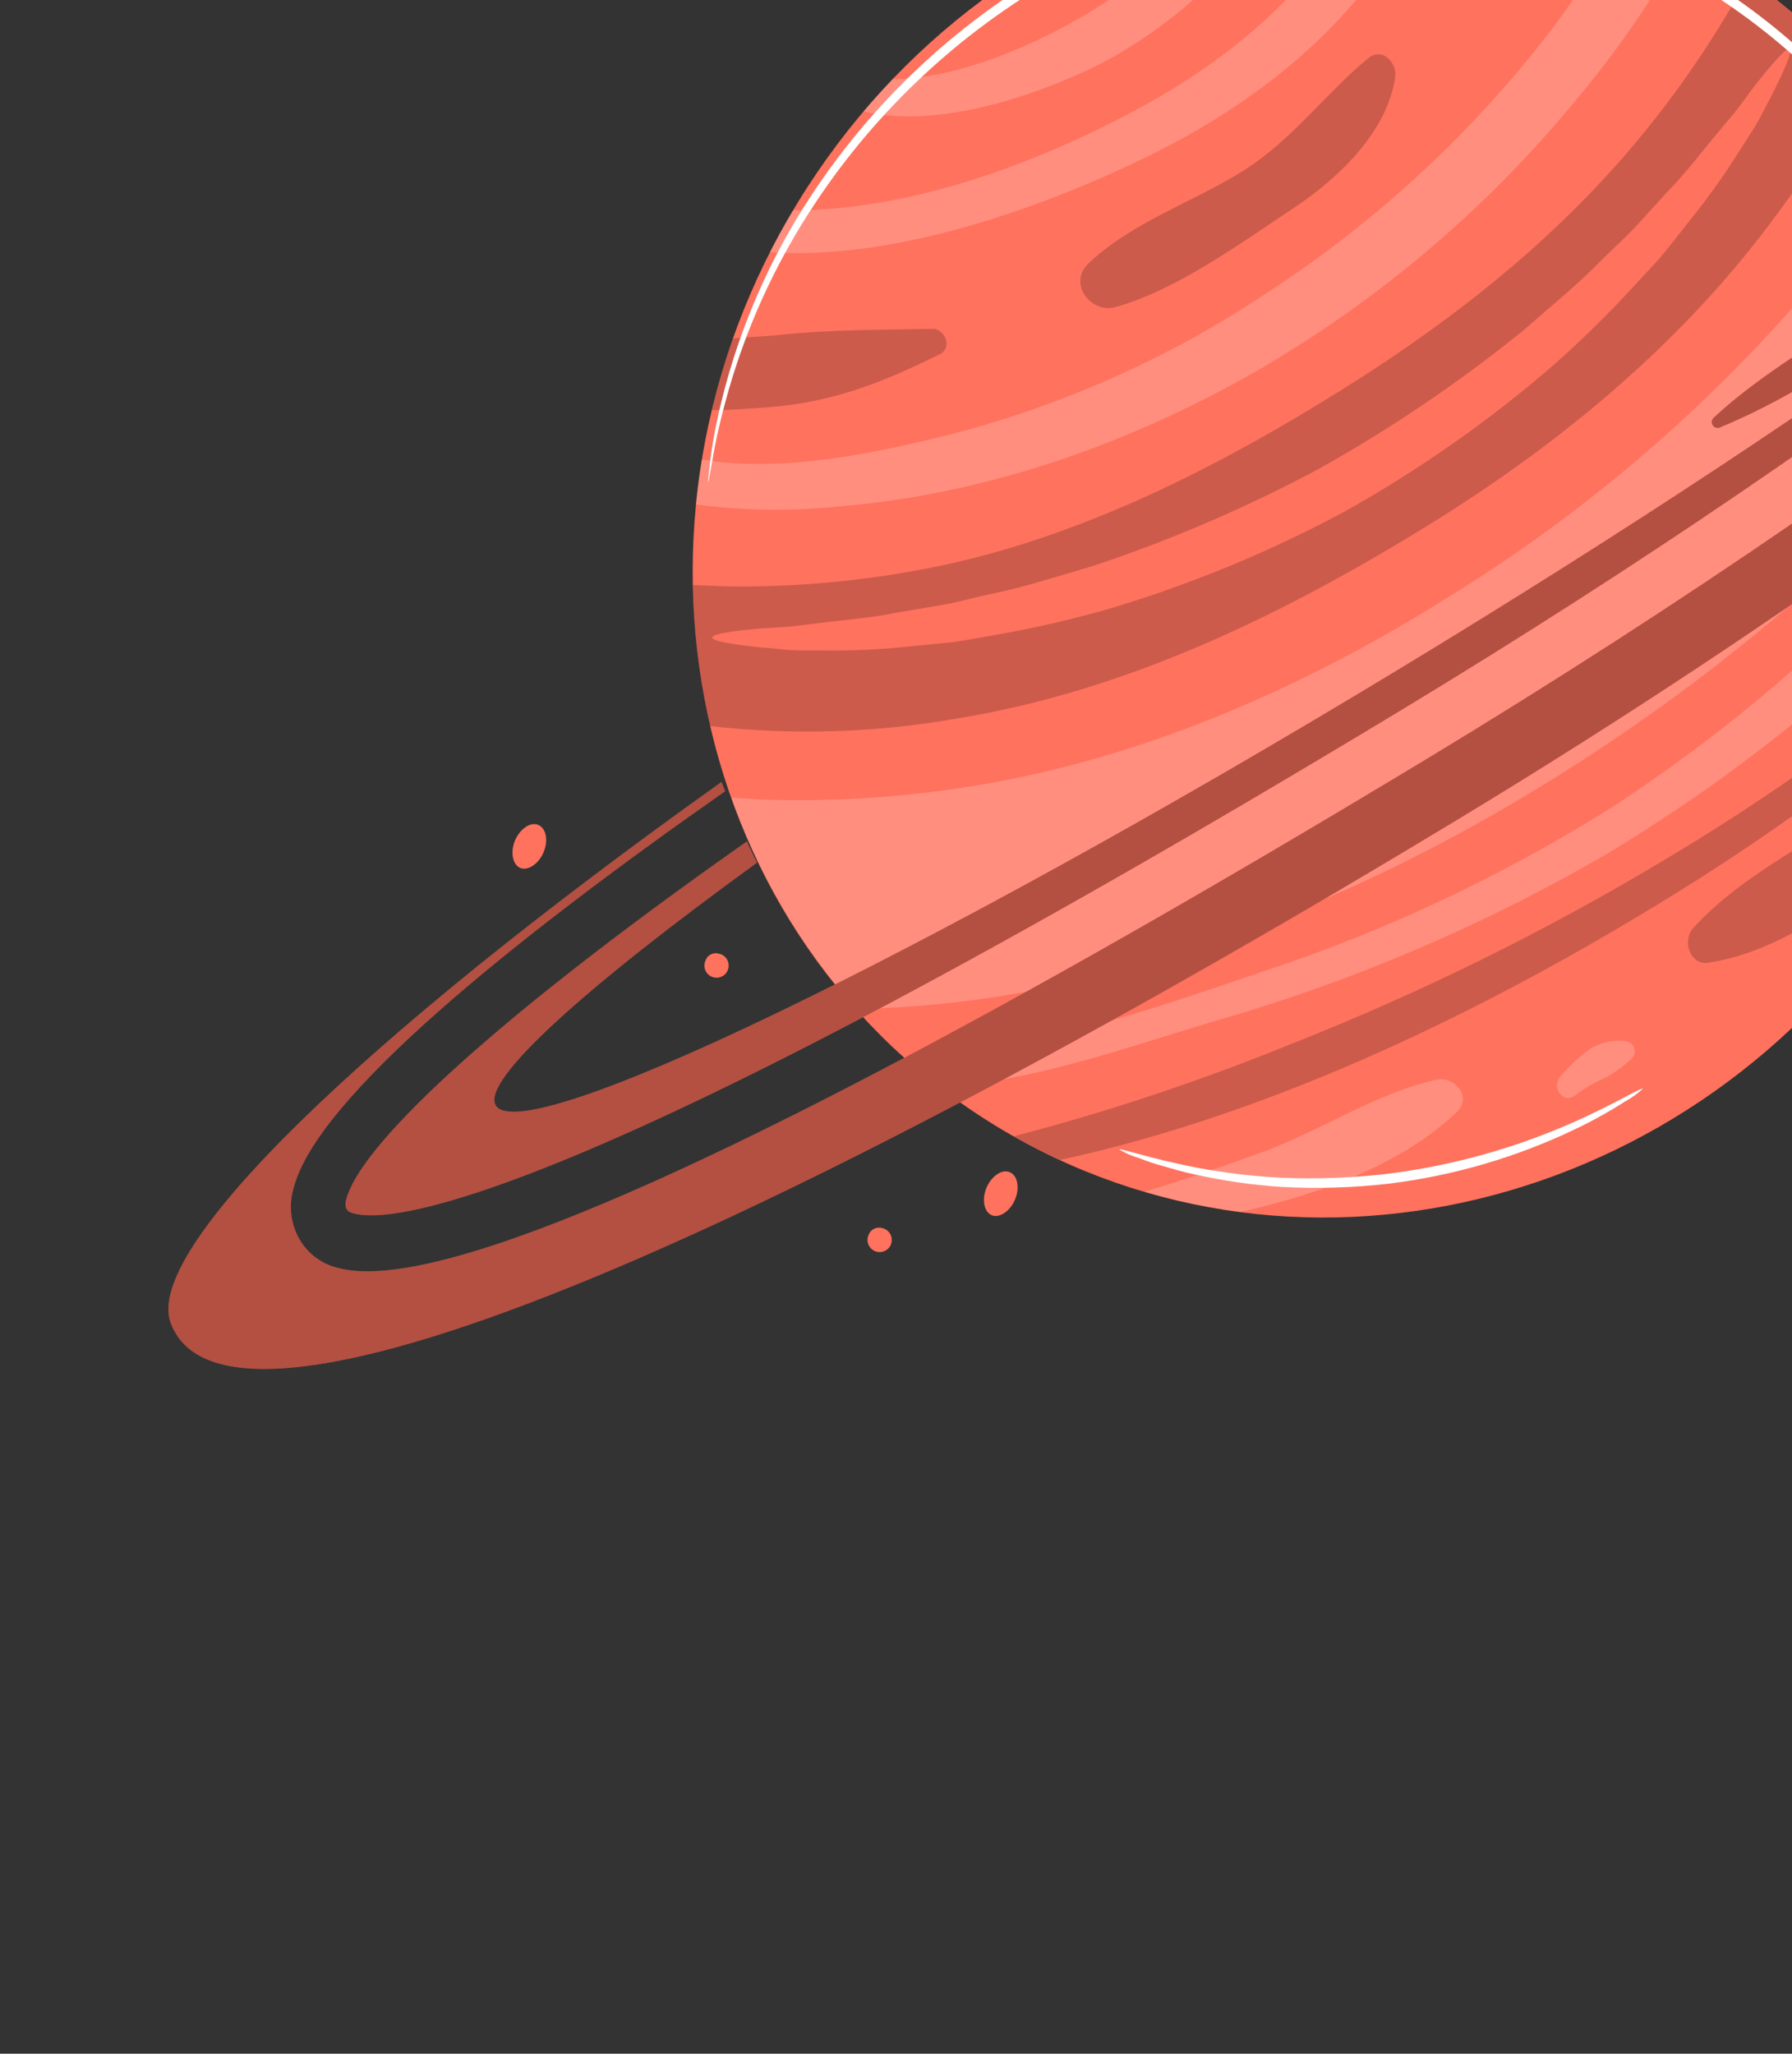 <svg width="144" height="165" viewBox="0 0 144 165" fill="none" xmlns="http://www.w3.org/2000/svg">
<rect x="0" y="0" width="144" height="165" fill="#333333" stroke="none"/>
<path d="M152.876 71.896C169.41 46.314 163.116 12.845 138.818 -2.858C114.521 -18.562 81.42 -10.554 64.886 15.027C48.352 40.609 54.646 74.078 78.944 89.782C103.242 105.486 136.342 97.478 152.876 71.896Z" fill="#FF725E"/>
<g opacity="0.2">
<path d="M61.765 32.714C66.851 32.336 70.945 30.732 75.532 28.448C76.582 27.925 75.918 26.41 74.949 26.425C70.745 26.508 66.73 26.463 62.512 26.924C61.378 27.035 60.158 27.082 58.904 27.189C58.233 29.079 57.663 31.004 57.198 32.955C58.769 32.958 60.341 32.82 61.765 32.714Z" fill="black"/>
<path d="M67.537 40.676C78.769 39.742 89.785 36.005 99.825 30.457C110.093 24.713 119.196 17.099 126.664 8.007C130.015 4.018 132.969 -0.288 135.483 -4.851C133.887 -5.715 132.244 -6.491 130.563 -7.175C128.637 -3.257 126.281 0.435 123.538 3.831C117.423 11.484 110.124 18.111 101.918 23.46C94.12 28.676 85.499 32.539 76.418 34.888C70.668 36.332 62.865 38.042 56.39 36.912C56.199 38.111 56.043 39.316 55.92 40.528C59.773 41.038 63.673 41.088 67.537 40.676Z" fill="white"/>
<path d="M87.835 5.422C92.881 3.004 101.466 -3.476 103.039 -10.23C101.205 -9.943 99.388 -9.557 97.596 -9.072C97.441 -8.722 97.272 -8.364 97.084 -8.019C95.093 -4.436 91.759 -1.73 88.425 0.435C84.519 2.965 77.543 6.329 71.723 6.365C70.923 7.206 70.156 8.052 69.391 8.947C75.238 10.363 82.92 7.777 87.835 5.422Z" fill="white"/>
<path d="M76.906 57.725C90.396 55.53 102.87 49.523 114.669 42.258C125.419 35.633 135.329 27.448 142.878 17.093C145.387 13.729 147.616 10.165 149.541 6.436C146.858 3.331 143.806 0.565 140.452 -1.8C137.761 3.166 134.552 7.832 130.877 12.121C123.922 20.259 115.316 26.781 106.276 32.271C96.788 38.074 86.594 43.073 75.877 45.39C70.597 46.514 65.217 47.095 59.819 47.122C58.419 47.131 57.022 47.057 55.678 47.004C55.744 50.819 56.21 54.617 57.068 58.335C63.676 59.083 70.356 58.878 76.906 57.725Z" fill="black"/>
<path d="M103.697 83.9C96.456 86.847 89.03 89.317 81.467 91.295C82.677 91.98 83.924 92.616 85.194 93.193C102.547 89.413 119.677 81.04 134.49 71.877C143.914 66.058 152.783 59.384 160.983 51.939C161.201 50.849 161.395 49.75 161.536 48.622C152.984 56.322 143.697 63.165 133.808 69.051C124.196 74.82 114.125 79.786 103.697 83.9Z" fill="black"/>
<path d="M92.324 12.518C99.386 9.038 105.994 4.274 110.728 -2.242C112.662 -4.867 114.278 -7.712 115.544 -10.717C113.921 -10.844 112.27 -10.906 110.6 -10.878C109.592 -8.344 108.241 -5.96 106.584 -3.794C102.533 1.616 97.035 5.776 91.183 8.888C82.8 13.347 73.072 16.868 63.722 16.897C63.065 18.005 62.438 19.125 61.862 20.264C72.149 20.956 84.182 16.509 92.324 12.518Z" fill="white"/>
<path d="M161.755 34.84C158.756 38.764 155.546 42.521 152.138 46.095C145.341 53.194 137.752 59.492 129.522 64.866C120.733 70.383 111.308 74.815 101.453 78.065C92.395 81.153 82.274 84.679 72.629 84.915C73.55 85.747 74.501 86.553 75.483 87.316C82.873 86.95 90.779 84.074 97.476 82.078C108.379 78.958 118.861 74.518 128.689 68.858C141.308 61.336 152.594 51.776 162.088 40.566L162.083 40.021C162.057 38.296 161.942 36.552 161.755 34.84Z" fill="white"/>
<path d="M126.01 61.816C137.883 54.274 149.116 44.99 158.176 34.026C159.15 32.848 160.126 31.616 161.064 30.384C159.781 23.714 157.201 17.361 153.47 11.686C150.775 16.264 147.66 20.582 144.166 24.584C136.121 33.703 126.768 41.578 116.412 47.952C105.786 54.641 94.15 59.873 82.019 62.437C75.522 63.798 68.892 64.412 62.256 64.268C61.107 64.244 59.944 64.163 58.77 64.084C60.985 70.344 64.395 76.113 68.812 81.071C73.705 80.964 78.58 80.44 83.384 79.504C98.48 76.494 112.824 70.189 126.01 61.816Z" fill="white"/>
<path d="M109.969 4.659C106.443 7.574 103.882 11.21 99.907 13.718C95.933 16.225 91.017 17.811 87.488 21.14C85.734 22.785 87.716 25.224 89.619 24.676C94.536 23.319 99.777 19.48 104.101 16.615C107.609 14.265 111.5 10.548 112.113 6.185C112.268 5.077 111.116 3.761 109.969 4.659Z" fill="black"/>
<path d="M127.612 84.384C126.783 85.006 126.028 85.721 125.364 86.517C124.646 87.361 125.622 88.736 126.565 88.01C127.255 87.479 128.007 87.035 128.804 86.686C129.592 86.284 130.321 85.776 130.971 85.176C131.124 85.081 131.243 84.938 131.308 84.769C131.373 84.601 131.381 84.416 131.331 84.242C131.282 84.068 131.177 83.915 131.033 83.806C130.889 83.698 130.713 83.639 130.532 83.639C129.501 83.527 128.464 83.791 127.612 84.384Z" fill="white"/>
<path d="M151.273 63.656C146.403 67.313 140.193 70.01 136.068 74.558C135.142 75.581 135.808 77.581 137.279 77.348C143.679 76.385 149.663 71.398 154.747 67.491L155.991 66.513C157.594 63.345 158.896 60.034 159.879 56.622C157.043 59.051 154.198 61.416 151.273 63.656Z" fill="black"/>
<path d="M117.037 89.37C118.379 88.104 116.837 86.444 115.448 86.746C110.63 87.788 106.088 90.872 101.383 92.584C98.285 93.71 95.157 94.776 92.01 95.752C94.516 96.487 97.075 97.026 99.665 97.364C106.163 95.933 112.642 93.539 117.037 89.37Z" fill="white"/>
</g>
<path d="M132.001 87.482C131.576 87.877 131.103 88.215 130.593 88.491C129.271 89.339 127.895 90.1 126.474 90.769C121.771 93.009 116.737 94.473 111.566 95.103C108.719 95.43 105.849 95.516 102.988 95.359C100.653 95.21 98.335 94.877 96.053 94.364C95.075 94.173 94.216 93.899 93.453 93.686C92.8 93.509 92.157 93.294 91.529 93.043C90.975 92.883 90.444 92.653 89.948 92.36C89.997 92.216 92.278 93.056 96.166 93.812C98.431 94.239 100.723 94.512 103.025 94.628C105.843 94.74 108.667 94.634 111.469 94.311C116.562 93.677 121.536 92.311 126.238 90.254C129.845 88.669 131.902 87.334 132.001 87.482Z" fill="white"/>
<path d="M143.811 3.941C144.026 4.099 143.507 5.432 142.298 7.801L141.268 9.761C140.889 10.43 140.374 11.178 139.868 11.979C138.738 13.794 137.506 15.544 136.179 17.22L133.861 20.154C133.042 21.161 132.079 22.119 131.14 23.16C129.115 25.353 126.979 27.44 124.741 29.415C119.552 33.892 113.92 37.828 107.934 41.163C101.89 44.399 95.533 47.012 88.961 48.962C86.088 49.779 83.177 50.448 80.237 50.969C78.853 51.199 77.533 51.485 76.234 51.626L72.521 51.995C70.392 52.205 68.253 52.294 66.114 52.261C65.17 52.257 64.296 52.285 63.502 52.23C62.709 52.175 61.988 52.059 61.297 52.033C58.654 51.76 57.216 51.486 57.236 51.215C57.255 50.945 58.701 50.695 61.297 50.478L63.453 50.344C64.238 50.27 65.091 50.141 66.003 50.037C67.831 49.794 69.917 49.665 72.187 49.198L75.75 48.596C76.993 48.376 78.254 48.017 79.574 47.731C82.232 47.2 84.982 46.3 87.897 45.447C94.142 43.366 100.199 40.759 106.003 37.653C111.754 34.44 117.22 30.743 122.343 26.602C124.632 24.604 126.872 22.778 128.761 20.835C129.718 19.873 130.7 19.005 131.553 18.081L133.992 15.406C135.602 13.751 136.848 12.063 138.038 10.657C138.618 9.948 139.191 9.3 139.676 8.681L140.963 6.939C142.575 4.896 143.572 3.802 143.811 3.941Z" fill="#FF725E"/>
<path d="M160.885 51.308C160.885 51.308 160.871 51.174 160.89 50.903L160.977 49.707L161.386 45.107L161.44 45.034C161.44 45.034 161.402 45.214 161.465 45.232L161.413 45.109L161.429 44.343L161.456 44.306L161.492 44.257L161.434 44.337C161.538 38.42 160.66 32.528 158.834 26.899L158.883 26.64C158.795 26.67 158.809 26.984 158.924 27.022L158.833 26.888C156.149 18.762 151.493 11.428 145.281 5.542C139.07 -0.344 131.496 -4.598 123.237 -6.84L123.648 -6.973L123.49 -6.758L123.228 -6.828C120.838 -7.525 118.397 -8.031 115.927 -8.341C104.476 -9.807 93.398 -6.693 84.805 -1.756C77.11 2.649 70.543 8.78 65.62 16.154C62.29 21.116 59.805 26.595 58.267 32.37C57.721 34.394 57.393 36.019 57.221 37.125L56.995 38.37C56.974 38.515 56.939 38.657 56.889 38.795C57.065 36.6 57.425 34.424 57.966 32.29C59.39 26.437 61.806 20.871 65.108 15.833C70.022 8.323 76.629 2.069 84.398 -2.425C88.984 -5.077 93.941 -7.029 99.103 -8.218C107.133 -10.128 115.523 -9.914 123.445 -7.597L123.018 -7.467L123.172 -7.676L123.416 -7.609C131.791 -5.338 139.465 -1.009 145.741 4.984C152.016 10.978 156.693 18.445 159.346 26.707L159.261 26.578C159.353 26.646 159.387 26.946 159.305 26.98L159.347 26.718C161.152 32.41 161.964 38.371 161.745 44.339L161.748 44.398L161.694 44.472L161.753 44.392L161.711 45.167L161.66 45.044C161.715 45.085 161.733 45.24 161.688 45.264L161.738 45.196L161.178 49.807L161.017 50.988C160.986 51.099 160.941 51.206 160.885 51.308Z" fill="white"/>
<path d="M60.836 69.305C60.544 68.748 60.288 68.171 60.017 67.601C38.346 82.831 28.897 92.304 27.834 96.326C27.751 96.555 27.739 96.804 27.799 97.04L27.88 97.175C27.96 97.348 28.303 97.488 28.474 97.5C31.255 98.254 45.499 97.554 112.308 57.227C152.513 32.944 179.825 10.369 187.197 1.306C187.404 1.08 187.534 0.793 187.568 0.488C187.601 0.183 187.538 -0.124 187.385 -0.391C187.233 -0.657 187 -0.868 186.72 -0.994C186.44 -1.119 186.128 -1.153 185.827 -1.089C180.287 0.187 169.367 4.308 153.626 11.98C153.867 12.386 154.128 12.777 154.36 13.195C167.354 6.946 175.888 4.002 176.901 5.84C178.918 9.529 149.884 31.099 112.029 53.997C74.174 76.895 41.842 92.465 39.82 88.783C38.727 86.771 46.964 79.362 60.836 69.305Z" fill="#FF725E"/>
<path d="M150.512 7.322C150.749 7.63 150.976 7.978 151.198 8.293C171.247 -1.555 186.171 -7.053 190.883 -5.783C191.611 -5.63 192.27 -5.245 192.761 -4.688C193.253 -4.13 193.552 -3.428 193.613 -2.687C193.767 -1.123 194.232 3.628 170.236 22.764C154.8 35.07 134.967 48.709 114.449 61.093C105.799 66.312 96.567 71.755 87.442 76.898C61.103 91.735 35.569 104.133 27.195 101.876C26.526 101.723 25.898 101.43 25.349 101.017C24.802 100.605 24.347 100.081 24.015 99.481C23.677 98.861 23.468 98.179 23.398 97.477C23.329 96.774 23.402 96.065 23.611 95.391C25.506 88.201 40.93 75.706 58.273 63.565C58.181 63.317 58.068 63.073 57.976 62.825C28.881 83.553 11.502 100.454 13.719 106.3C18.463 118.932 64.734 97.553 117.248 65.776C169.763 34 208.201 -0.925 203.892 -8.751C201.044 -13.935 179.818 -7.116 150.512 7.322Z" fill="#FF725E"/>
<path d="M164.429 11.906C164.859 11.825 162.598 14.707 162.523 14.784C161.527 15.756 160.478 16.672 159.38 17.526C156.522 19.92 153.545 22.169 150.552 24.348C146.277 27.403 141.563 29.962 137.695 33.571C137.614 33.65 137.564 33.754 137.554 33.866C137.543 33.977 137.573 34.089 137.637 34.181C137.701 34.273 137.796 34.339 137.905 34.368C138.014 34.396 138.129 34.385 138.23 34.336C147.407 30.521 157.579 22.701 164.575 15.446C165.575 14.412 167.259 12.915 166.449 11.34C165.916 10.303 165.041 10.178 164.046 10.742C163.914 10.813 163.81 10.929 163.755 11.069C163.7 11.21 163.697 11.365 163.746 11.507C163.795 11.65 163.893 11.77 164.023 11.846C164.152 11.923 164.305 11.951 164.454 11.925L164.429 11.906Z" fill="#FF725E"/>
<g opacity="0.3">
<path d="M60.836 69.305C60.544 68.748 60.288 68.171 60.017 67.601C38.346 82.831 28.897 92.304 27.834 96.326C27.751 96.555 27.739 96.804 27.799 97.04L27.88 97.175C27.96 97.348 28.303 97.488 28.474 97.5C31.255 98.254 45.499 97.554 112.308 57.227C152.513 32.944 179.825 10.369 187.197 1.306C187.404 1.08 187.534 0.793 187.568 0.488C187.601 0.183 187.538 -0.124 187.385 -0.391C187.233 -0.657 187 -0.868 186.72 -0.994C186.44 -1.119 186.128 -1.153 185.827 -1.089C180.287 0.187 169.367 4.308 153.626 11.98C153.867 12.386 154.128 12.777 154.36 13.195C167.354 6.946 175.888 4.002 176.901 5.84C178.918 9.529 149.884 31.099 112.029 53.997C74.174 76.895 41.842 92.465 39.82 88.783C38.727 86.771 46.964 79.362 60.836 69.305Z" fill="black"/>
<path d="M164.429 11.906C164.859 11.825 162.598 14.707 162.523 14.784C161.527 15.756 160.478 16.672 159.38 17.526C156.522 19.92 153.545 22.169 150.552 24.348C146.277 27.403 141.563 29.962 137.695 33.571C137.614 33.65 137.564 33.754 137.554 33.866C137.543 33.977 137.573 34.089 137.637 34.181C137.701 34.273 137.796 34.339 137.905 34.368C138.014 34.396 138.129 34.385 138.23 34.336C147.407 30.521 157.579 22.701 164.575 15.446C165.575 14.412 167.259 12.915 166.449 11.34C165.916 10.303 165.041 10.178 164.046 10.742C163.914 10.813 163.81 10.929 163.755 11.069C163.7 11.21 163.697 11.365 163.746 11.507C163.795 11.65 163.893 11.77 164.023 11.846C164.152 11.923 164.305 11.951 164.454 11.925L164.429 11.906Z" fill="black"/>
</g>
<g opacity="0.3">
<path d="M150.512 7.322C150.749 7.63 150.976 7.978 151.198 8.293C171.247 -1.555 186.171 -7.053 190.883 -5.783C191.611 -5.63 192.27 -5.245 192.761 -4.688C193.253 -4.13 193.552 -3.428 193.613 -2.687C193.767 -1.123 194.232 3.628 170.236 22.764C154.8 35.07 134.967 48.709 114.449 61.093C105.799 66.312 96.567 71.755 87.442 76.898C61.103 91.735 35.569 104.133 27.195 101.876C26.526 101.723 25.898 101.43 25.349 101.017C24.802 100.605 24.347 100.081 24.015 99.481C23.677 98.861 23.468 98.179 23.398 97.477C23.329 96.774 23.402 96.065 23.611 95.391C25.506 88.201 40.93 75.706 58.273 63.565C58.181 63.317 58.068 63.073 57.976 62.825C28.881 83.553 11.502 100.454 13.719 106.3C18.463 118.932 64.734 97.553 117.248 65.776C169.763 34 208.201 -0.925 203.892 -8.751C201.044 -13.935 179.818 -7.116 150.512 7.322Z" fill="black"/>
</g>
<path d="M81.149 94.18C81.784 94.45 81.957 95.449 81.562 96.382C81.168 97.314 80.306 97.891 79.689 97.634C79.073 97.378 78.876 96.361 79.27 95.429C79.664 94.497 80.512 93.9 81.149 94.18Z" fill="#FF725E"/>
<path d="M43.264 66.278C43.895 66.554 44.072 67.547 43.678 68.479C43.284 69.411 42.422 69.988 41.805 69.732C41.188 69.476 40.991 68.458 41.385 67.526C41.779 66.594 42.623 66.004 43.264 66.278Z" fill="#FF725E"/>
<path d="M57.776 76.622C57.973 76.662 58.153 76.763 58.291 76.91C58.429 77.057 58.518 77.243 58.546 77.443C58.574 77.643 58.539 77.846 58.446 78.026C58.354 78.205 58.208 78.351 58.029 78.444C57.85 78.537 57.647 78.572 57.447 78.545C57.247 78.518 57.061 78.43 56.913 78.292C56.766 78.155 56.664 77.975 56.623 77.778C56.582 77.58 56.603 77.375 56.683 77.19C56.754 76.971 56.908 76.788 57.113 76.682C57.317 76.575 57.555 76.554 57.776 76.622Z" fill="#FF725E"/>
<path d="M70.889 98.666C71.086 98.708 71.265 98.81 71.402 98.958C71.539 99.106 71.626 99.293 71.653 99.492C71.679 99.692 71.643 99.895 71.55 100.074C71.456 100.252 71.31 100.397 71.131 100.489C70.951 100.581 70.748 100.615 70.549 100.587C70.349 100.559 70.163 100.47 70.016 100.332C69.87 100.194 69.769 100.014 69.729 99.816C69.688 99.619 69.71 99.414 69.791 99.229C69.866 99.012 70.022 98.832 70.227 98.727C70.431 98.622 70.669 98.6 70.889 98.666Z" fill="#FF725E"/>
</svg>
